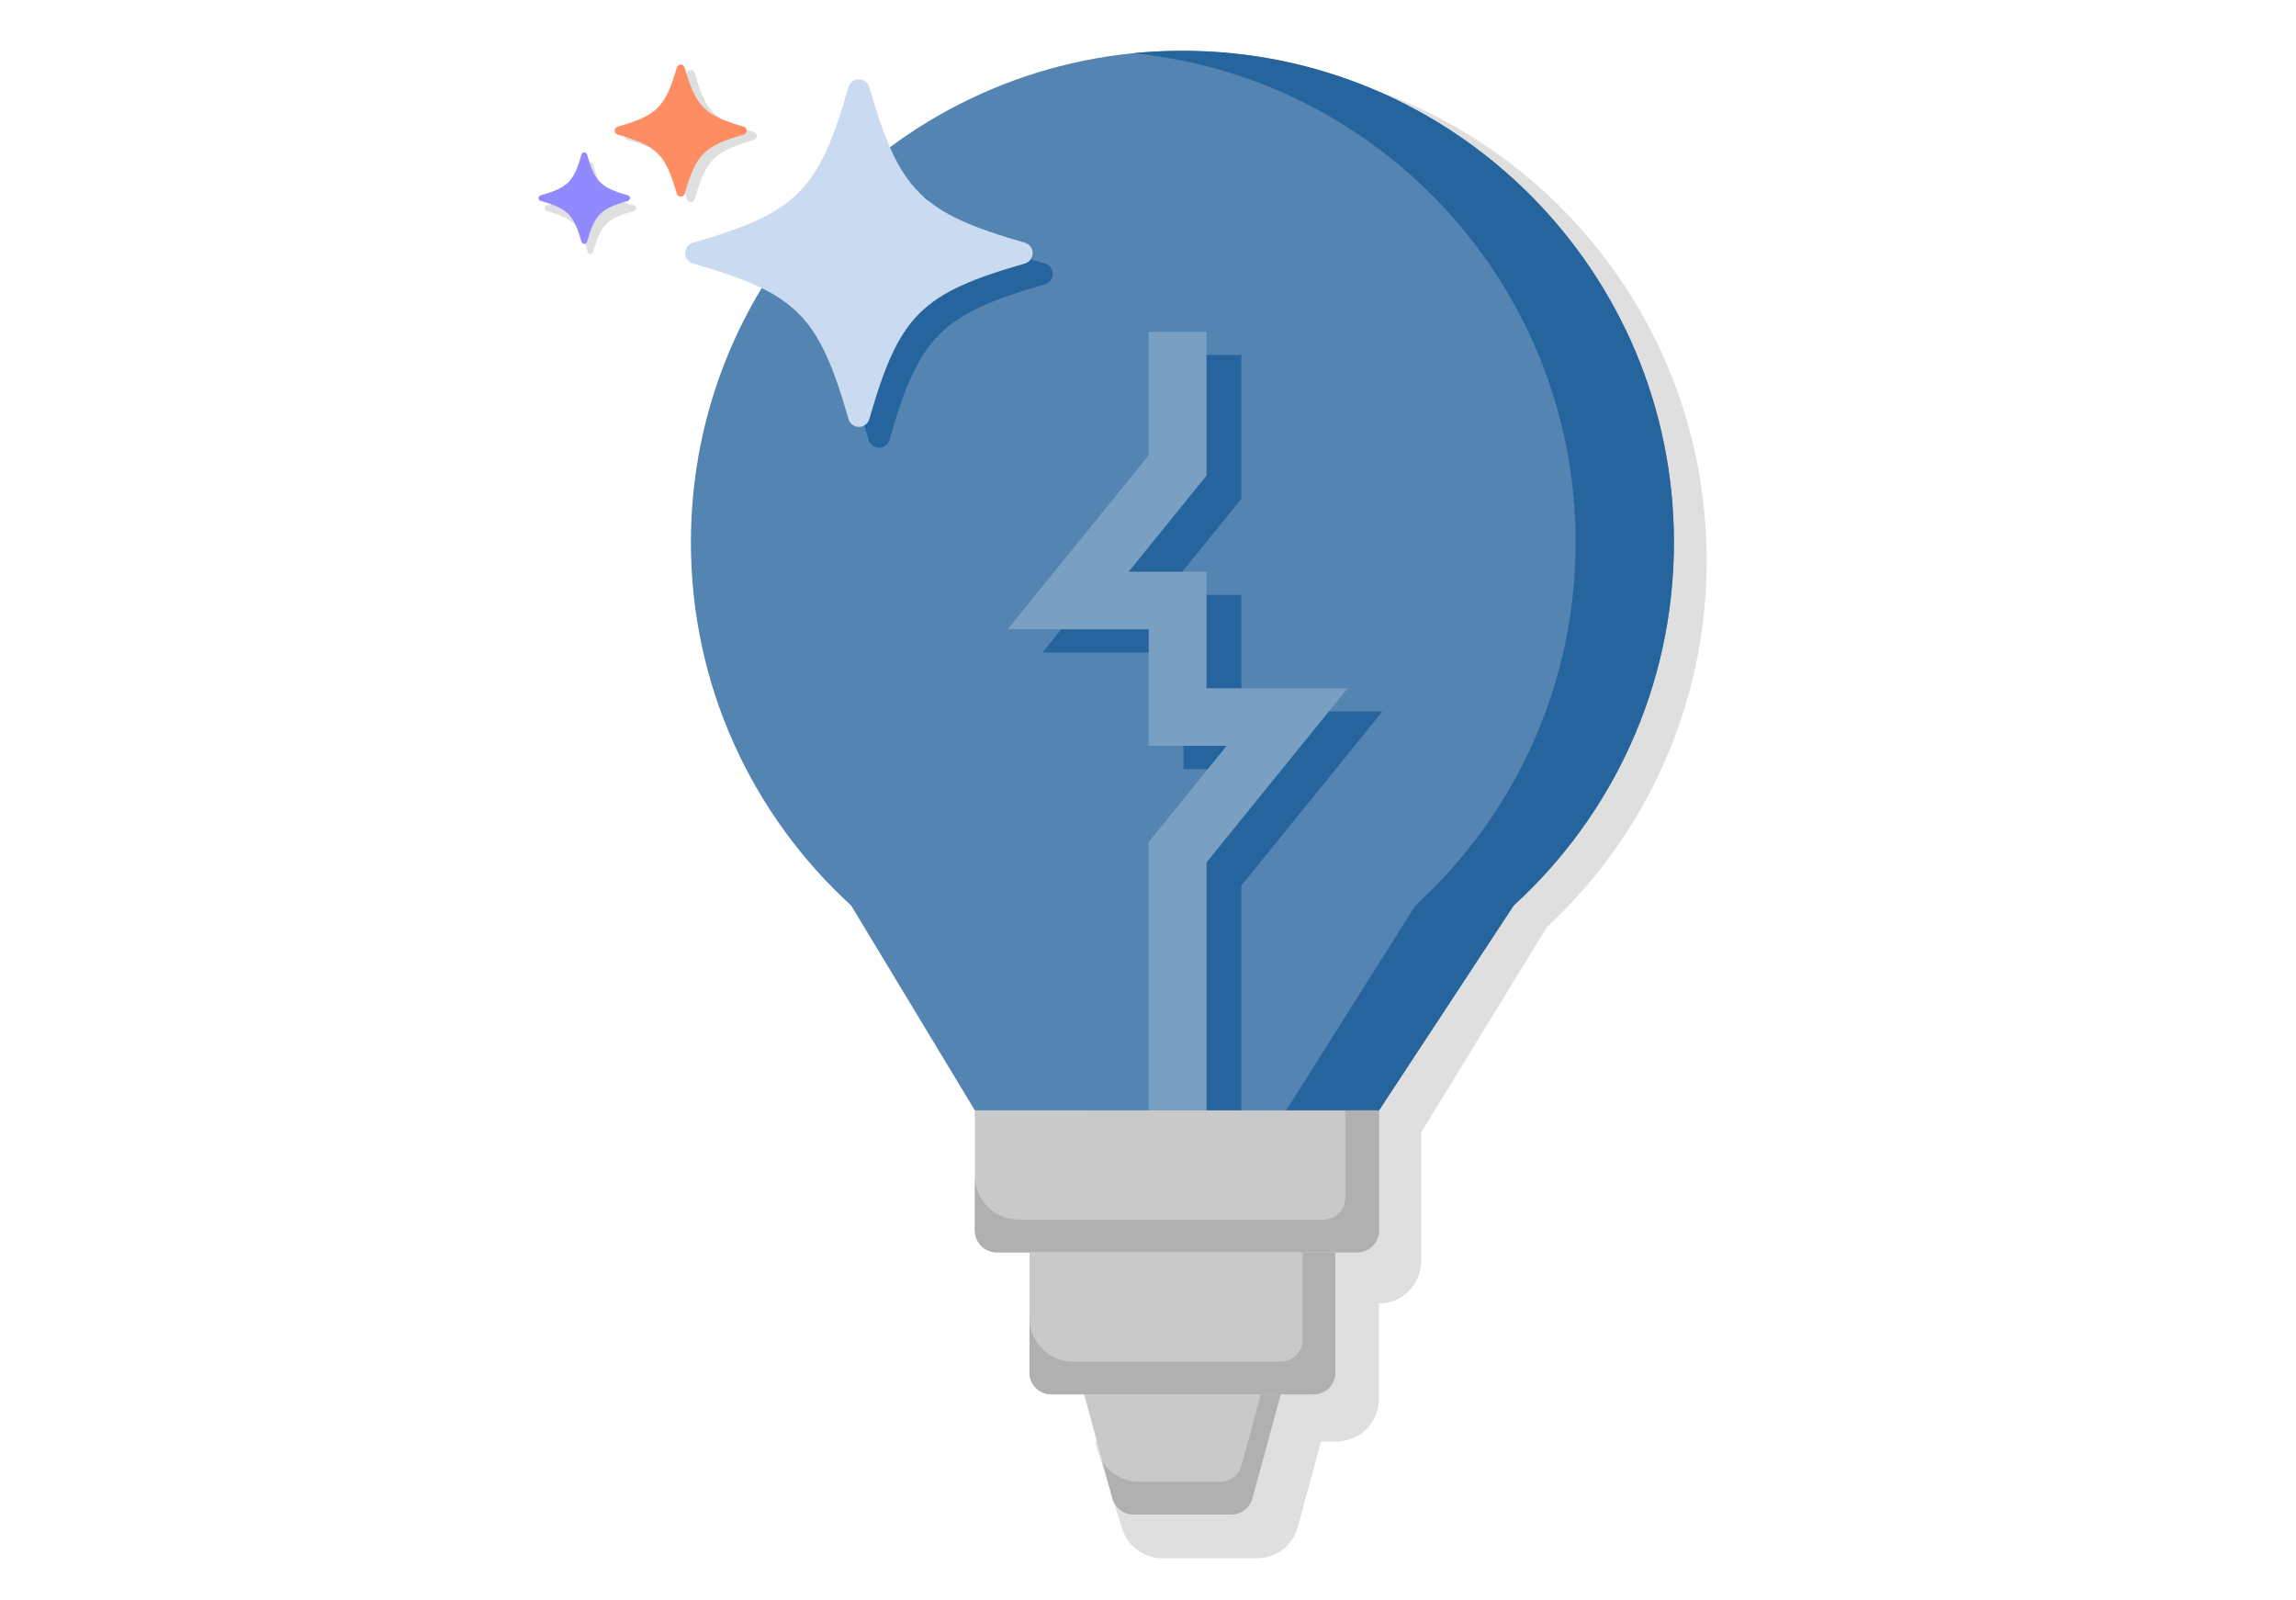 <svg width="188" height="131" viewBox="0 0 188 131" fill="none" xmlns="http://www.w3.org/2000/svg">
    <path d="M58.36 45.897C58.36 23.341 76.579 5.055 99.053 5.055C121.527 5.055 139.746 23.341 139.746 45.897C139.746 57.759 134.706 68.442 126.662 75.901L116.369 92.717V103.25C116.369 105.169 114.819 106.726 112.906 106.726V114.546C112.906 116.466 111.356 118.022 109.443 118.022H108.168L106.267 125.02C105.856 126.532 104.487 127.581 102.925 127.581H95.181C93.619 127.581 92.251 126.532 91.84 125.02L89.662 118.022H97.778C95.866 118.022 94.315 116.466 94.315 114.546V106.726C92.402 106.726 90.852 105.169 90.852 103.25V93.257H90.272L80.534 75.877C72.505 68.419 58.36 57.746 58.36 45.897Z" fill="#DFDFDF"/>
    <path d="M69.692 74.135C61.63 66.776 56.572 56.181 56.572 44.404C56.572 22.177 74.59 4.159 96.817 4.159C119.044 4.159 137.063 22.177 137.063 44.404C137.063 56.181 132.005 66.776 123.943 74.135L112.916 90.911H79.825L69.692 74.135Z" fill="#5384B2"/>
    <path fill-rule="evenodd" clip-rule="evenodd" d="M105.314 90.911H112.916L123.943 74.135C132.005 66.776 137.063 56.181 137.063 44.404C137.063 22.177 119.045 4.159 96.817 4.159C95.459 4.159 94.117 4.226 92.793 4.357C113.13 6.377 129.014 23.536 129.014 44.404C129.014 56.181 123.956 66.776 115.894 74.135L105.314 90.911Z" fill="#26649D"/>
    <path d="M101.641 90.91H96.906V70.839L103.288 62.968H96.906V53.421H85.357L96.906 39.169V29.064H101.641V40.836L95.269 48.706H101.641V58.254H113.19L101.641 72.505V90.91Z" fill="#26649D"/>
    <path d="M98.792 90.91H94.057V68.94L100.439 61.069H94.057V51.522H82.508L94.057 37.27V27.166H98.792V38.937L92.42 46.807H98.792V56.355H110.341L98.792 70.607V90.91Z" fill="#79A0C3"/>
    <path d="M88.768 114.164H104.866L102.543 122.684C102.331 123.462 101.624 124.002 100.817 124.002H92.817C92.011 124.002 91.304 123.462 91.092 122.684L88.768 114.164Z" fill="#C9C9C9"/>
    <path fill-rule="evenodd" clip-rule="evenodd" d="M90.265 119.655L91.091 122.684C91.304 123.462 92.01 124.002 92.817 124.002H100.817C101.623 124.002 102.33 123.462 102.543 122.684L104.866 114.164H103.24L101.648 120.001C101.436 120.78 100.729 121.319 99.922 121.319H93.289C92.039 121.319 90.908 120.671 90.265 119.655Z" fill="#B0B0B0"/>
    <path d="M79.825 90.912H112.916V100.75C112.916 101.738 112.115 102.539 111.127 102.539H81.614C80.626 102.539 79.825 101.738 79.825 100.75V90.912Z" fill="#C9C9C9"/>
    <path fill-rule="evenodd" clip-rule="evenodd" d="M79.825 90.912H79.825V100.75C79.825 101.738 80.626 102.539 81.614 102.539H111.127C112.115 102.539 112.916 101.738 112.916 100.75V90.912H110.158V98.068C110.158 99.056 109.357 99.856 108.37 99.856H83.402C81.427 99.856 79.825 98.255 79.825 96.279V90.912Z" fill="#B0B0B0"/>
    <path d="M84.296 102.539H109.338V112.376C109.338 113.364 108.537 114.165 107.549 114.165H86.085C85.097 114.165 84.296 113.364 84.296 112.376V102.539Z" fill="#C9C9C9"/>
    <path fill-rule="evenodd" clip-rule="evenodd" d="M84.296 104.319C84.296 104.322 84.296 104.325 84.296 104.327V112.376C84.296 113.364 85.097 114.165 86.085 114.165H107.549C108.537 114.165 109.338 113.364 109.338 112.376V102.539H106.655V109.693C106.655 110.681 105.854 111.482 104.866 111.482H87.874C85.898 111.482 84.296 109.88 84.296 107.904V104.319Z" fill="#B0B0B0"/>
    <path fill-rule="evenodd" clip-rule="evenodd" d="M75.787 16.108C77.651 18.821 80.339 20.074 85.562 21.575C85.942 21.684 86.204 22.032 86.204 22.427C86.204 22.823 85.942 23.171 85.562 23.28C77.059 25.724 75.273 27.51 72.829 36.013C72.72 36.394 72.372 36.656 71.976 36.656C71.58 36.656 71.233 36.394 71.123 36.013C69.742 31.207 68.57 28.547 66.278 26.701C68.74 22.586 71.977 18.987 75.787 16.108Z" fill="#26649D"/>
    <path d="M44.767 16.821C47.005 16.178 47.474 15.708 48.118 13.47C48.147 13.37 48.238 13.301 48.343 13.301C48.447 13.301 48.538 13.37 48.567 13.47C49.21 15.708 49.68 16.178 51.918 16.821C52.019 16.85 52.087 16.942 52.087 17.046C52.087 17.15 52.019 17.241 51.918 17.27C49.68 17.913 49.21 18.384 48.567 20.622C48.538 20.722 48.447 20.791 48.343 20.791C48.238 20.791 48.147 20.722 48.118 20.622C47.474 18.384 47.005 17.913 44.767 17.27C44.666 17.241 44.597 17.15 44.597 17.046C44.597 16.941 44.666 16.85 44.767 16.821Z" fill="#DFDFDF"/>
    <path d="M51.401 10.811C54.633 9.883 55.311 9.204 56.24 5.973C56.281 5.828 56.413 5.729 56.564 5.729C56.714 5.729 56.846 5.828 56.888 5.973C57.817 9.204 58.495 9.883 61.727 10.811C61.871 10.852 61.971 10.985 61.971 11.135C61.971 11.286 61.871 11.418 61.727 11.459C58.495 12.388 57.817 13.066 56.888 16.298C56.846 16.443 56.714 16.542 56.564 16.542C56.413 16.542 56.281 16.443 56.24 16.298C55.311 13.066 54.633 12.388 51.401 11.459C51.257 11.418 51.157 11.286 51.157 11.135C51.157 10.984 51.257 10.852 51.401 10.811Z" fill="#DFDFDF"/>
    <path d="M56.743 19.87C65.246 17.427 67.031 15.641 69.476 7.138C69.585 6.757 69.933 6.495 70.329 6.495C70.725 6.495 71.072 6.757 71.182 7.138C73.626 15.641 75.411 17.427 83.914 19.87C84.295 19.979 84.557 20.327 84.557 20.723C84.557 21.118 84.295 21.466 83.914 21.575C75.411 24.02 73.626 25.805 71.182 34.309C71.072 34.689 70.725 34.951 70.329 34.951C69.933 34.951 69.585 34.689 69.476 34.309C67.031 25.805 65.246 24.02 56.743 21.575C56.363 21.466 56.101 21.119 56.101 20.723C56.101 20.326 56.363 19.979 56.743 19.87Z" fill="#CADAF0"/>
    <path d="M44.264 15.996C46.503 15.354 46.972 14.883 47.616 12.645C47.645 12.545 47.736 12.476 47.84 12.476C47.945 12.476 48.036 12.545 48.065 12.645C48.708 14.883 49.178 15.354 51.416 15.996C51.517 16.025 51.585 16.117 51.585 16.221C51.585 16.325 51.517 16.417 51.416 16.445C49.178 17.089 48.708 17.559 48.065 19.797C48.036 19.897 47.945 19.966 47.84 19.966C47.736 19.966 47.645 19.897 47.616 19.797C46.972 17.559 46.503 17.089 44.264 16.445C44.164 16.417 44.095 16.325 44.095 16.221C44.095 16.117 44.164 16.025 44.264 15.996Z" fill="#9189FE"/>
    <path d="M50.578 10.37C53.809 9.442 54.487 8.763 55.416 5.532C55.458 5.387 55.59 5.288 55.74 5.288C55.891 5.288 56.023 5.387 56.064 5.532C56.993 8.763 57.672 9.442 60.903 10.37C61.047 10.412 61.147 10.544 61.147 10.694C61.147 10.845 61.047 10.977 60.903 11.018C57.672 11.947 56.993 12.626 56.064 15.857C56.023 16.002 55.891 16.101 55.74 16.101C55.59 16.101 55.458 16.002 55.416 15.857C54.487 12.626 53.809 11.947 50.578 11.018C50.433 10.977 50.333 10.845 50.333 10.694C50.333 10.543 50.433 10.412 50.578 10.37Z" fill="#FF8D64"/>
</svg>

